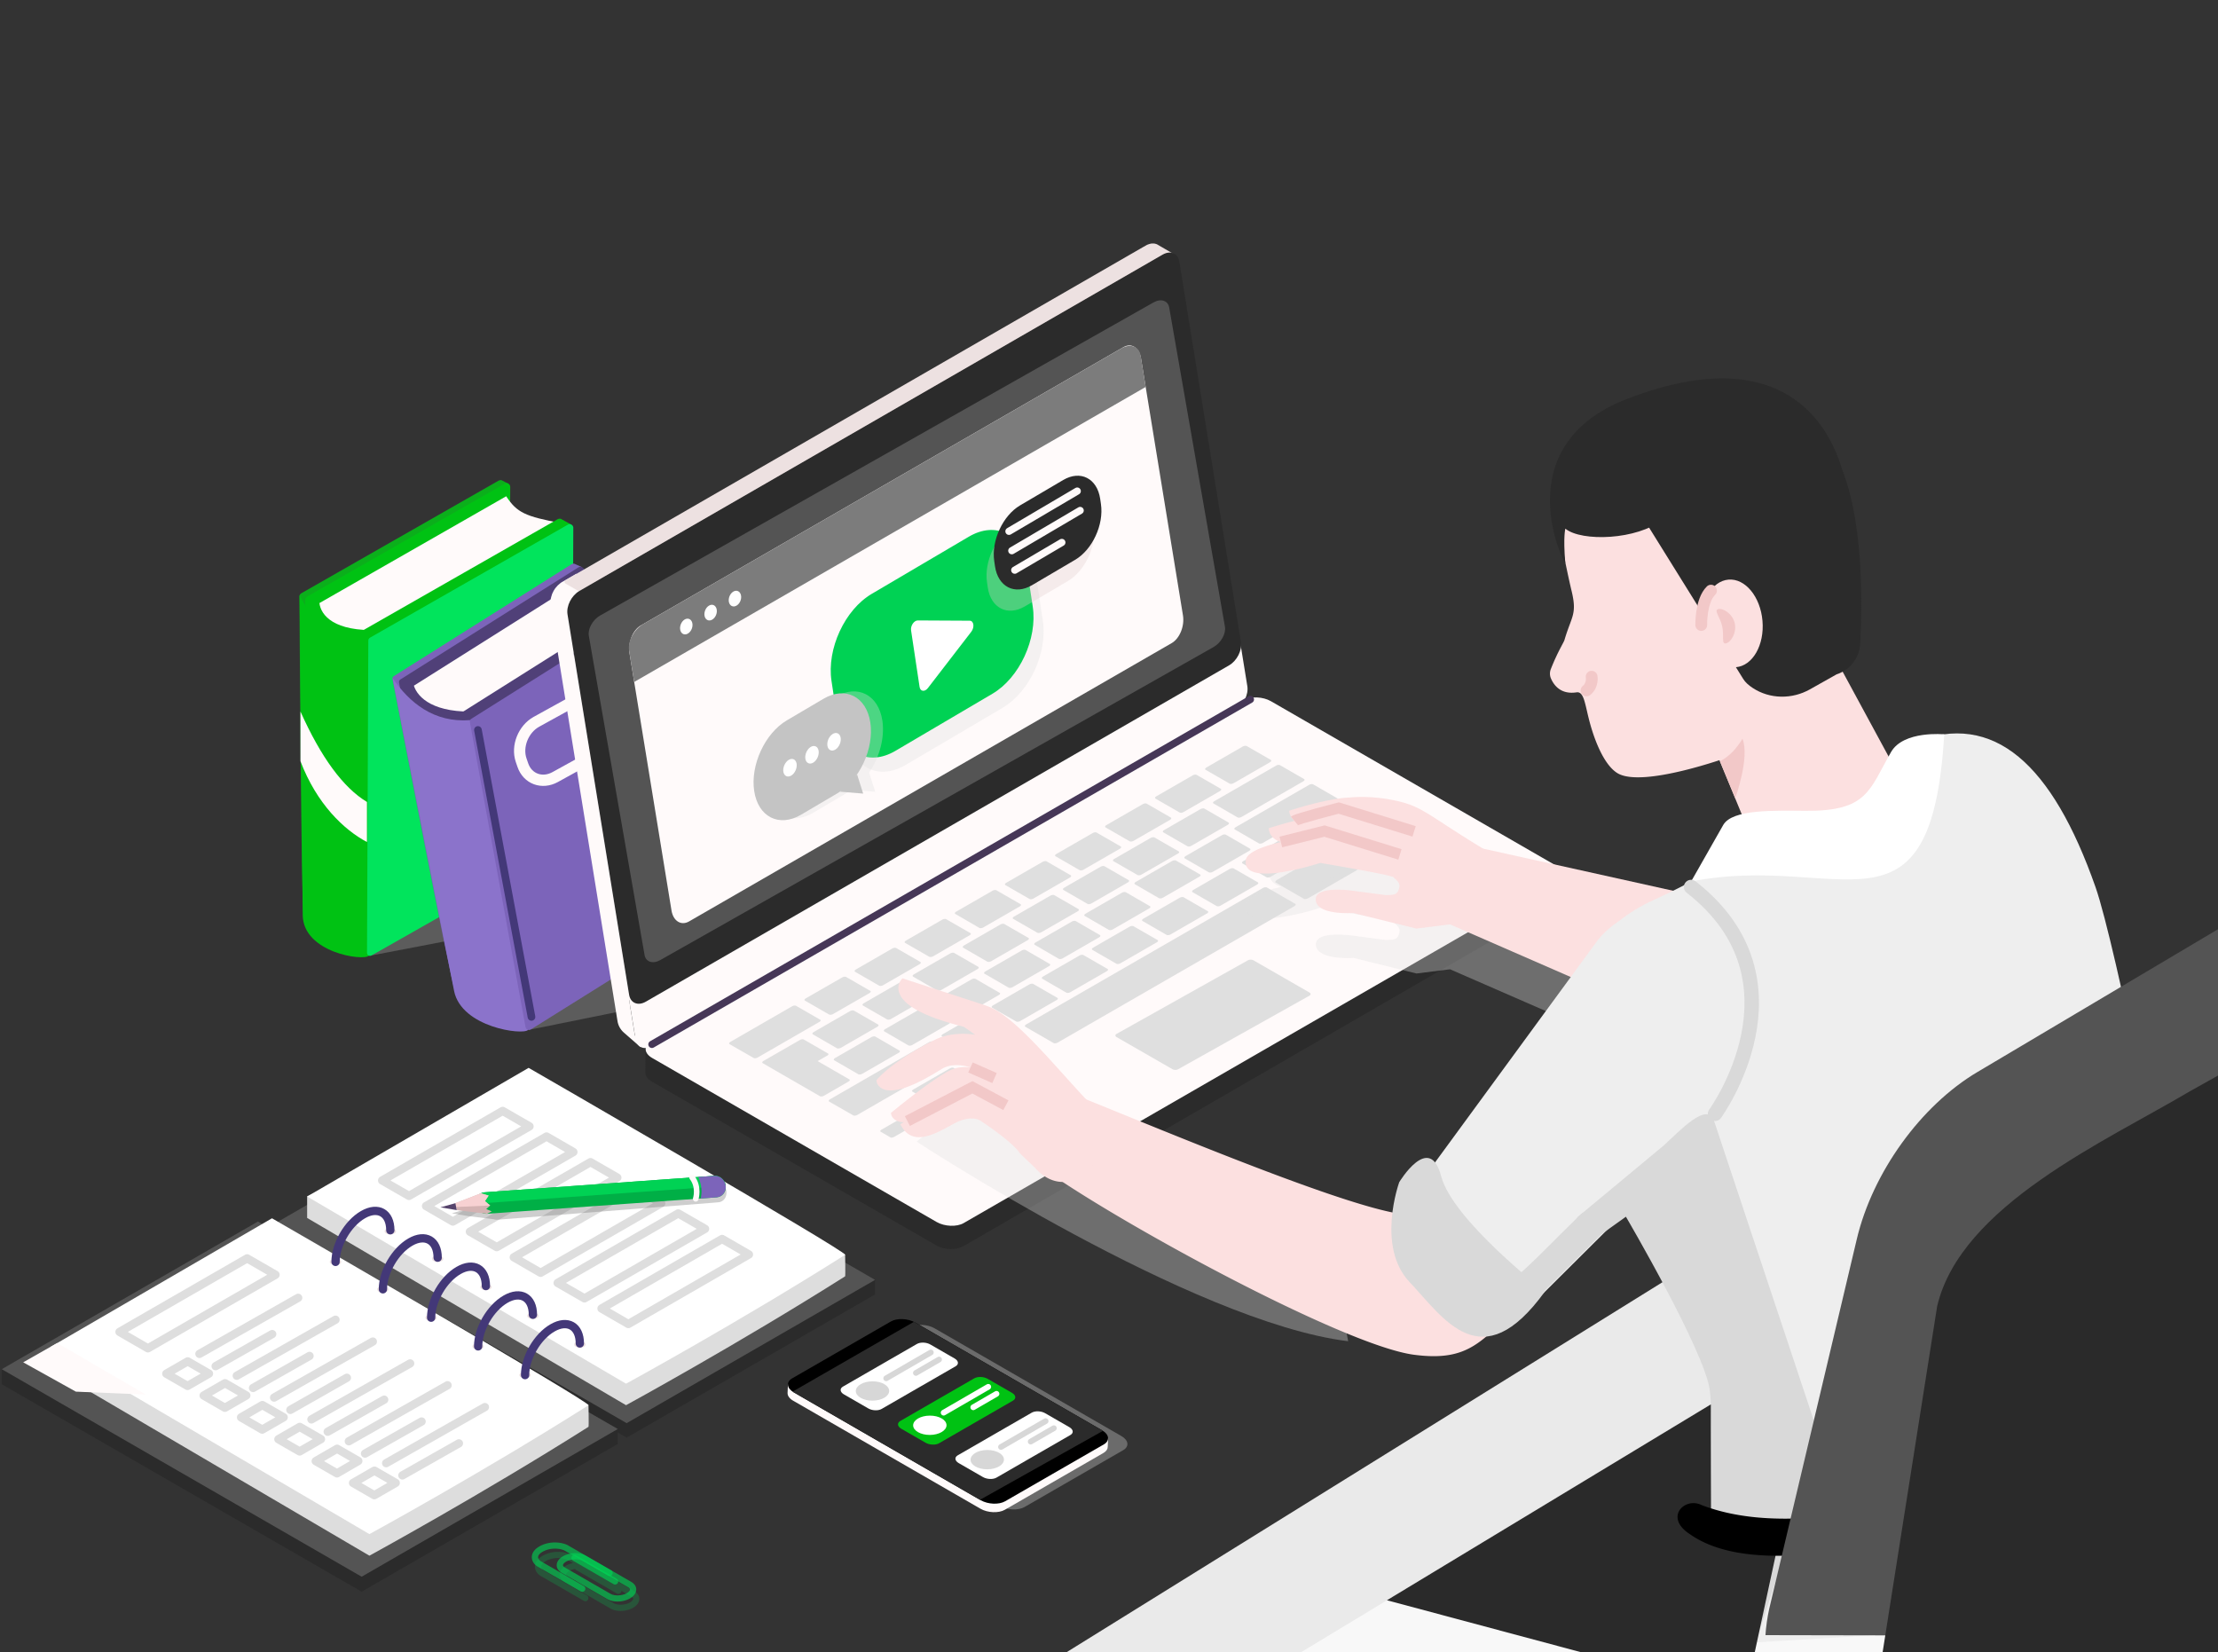 <svg xmlns="http://www.w3.org/2000/svg" width="745" height="555" fill="none"><rect width="100%" height="100%" fill="#333333" stroke="none"/><path fill="#ABABAB" d="m124.881 320.897 33.042-6.33 44.941-25.069c4.714-2.629 4.416-9.484-.503-11.701l-23.066-10.352-54.414 53.452Z" opacity=".34"/><path fill="#0BAF1B" d="m169.616 164.905-.183-.115-.435 102.358c0 .434-.229.845-.618 1.051l-66.404 37.935c-.824.457-1.396-105.808-1.396-105.808 0-.434.229-.845.618-1.051l66.13-37.752c.343-.183.824-.366 1.19-.206l2.196 1.143-1.098 2.445Z"/><path fill="#00C213" d="m103.143 200.395 66.404-37.935a1.224 1.224 0 0 1 1.831 1.074l-.412 104.756c0 .435-.229.846-.618 1.052l-66.404 37.935c-.321-.548-.893-1.257-1.831-1.074l.435-104.734c-.023-.457.229-.845.595-1.074Z"/><path fill="snow" d="M188.471 175.714c-12.036-2.262-14.827-3.519-18.443-9.027l-62.743 35.879c.526 4.136 4.919 9.644 19.907 9.027l61.279-35.879Z"/><path fill="#00C213" d="m191.789 176.148-3.112-1.714c-.366-.32-1.007-.251-1.487.023l-65.65 37.479a1.182 1.182 0 0 0-.618 1.051l-.434 104.734a1.23 1.23 0 0 0 1.83 1.074l66.405-37.936c.389-.205.618-.617.618-1.051l.411-100.483 1.762-.183.275-2.994Z"/><path fill="#00C213" d="M123.897 214.564c-12.333.868-19.198-6.239-23.248-14.649l1.03 107.499c.205 12.569 20.319 15.449 22.218 13.597V214.564Z"/><path fill="#01E45C" d="m124.332 214.152 66.404-37.935a1.224 1.224 0 0 1 1.831 1.074l-.435 104.734c0 .434-.229.845-.618 1.051l-66.633 37.798c-.824.457-1.602 0-1.602-.937l.435-104.733c0-.435.229-.823.618-1.052Z"/><path fill="#ABABAB" d="m178.288 345.784 32.058-6.491 40.617-24.909c4.256-2.605 2.7-9.324-2.655-11.426l-25.079-9.895-44.941 52.721Z" opacity=".34"/><path fill="#7C64BA" d="m194.809 192.899-.206-.114 18.238 100.049c.068.434-.092.823-.435 1.028l-59.86 37.684c-.733.458-20.709-103.408-20.709-103.408-.069-.434.092-.823.435-1.028l59.586-37.524c.297-.183.755-.366 1.144-.206l2.425 1.097-.618 2.422Z"/><path fill="#504078" d="m134.469 228.23 59.86-37.685c.732-.457 1.876.115 2.036 1.029l18.672 102.38c.069.434-.091.823-.435 1.028l-59.86 37.684c-.434-.548-1.121-1.211-2.036-1.028l-18.672-102.38c-.069-.434.091-.823.435-1.028Z"/><path fill="snow" d="M215.747 203.297c-12.494-2.102-15.56-3.313-20.182-8.638l-56.543 35.65c1.282 4.045 6.705 9.393 21.67 8.638l55.055-35.65Z"/><path fill="#504078" d="m219.156 203.686-3.432-1.646c-.435-.297-1.053-.251-1.488.023l-59.173 37.273c-.344.206-.504.617-.435 1.028l18.672 102.38c.16.914 1.304 1.486 2.036 1.029l59.861-37.684c.343-.206.503-.618.434-1.029l-17.916-98.243 1.739-.206-.298-2.925Z"/><path fill="#8B73CB" d="M157.923 241.873c-12.242.959-20.434-5.919-26.04-14.101l20.64 105.077c2.494 12.295 23.248 14.923 24.827 13.095l-19.427-104.071Z"/><path fill="#7C64BA" d="m158.266 241.461 59.86-37.684c.733-.457 1.877.114 2.037 1.029l18.672 102.379c.069.435-.092.823-.435 1.029l-60.112 37.57c-.732.457-1.624.023-1.785-.892l-18.671-102.38c-.069-.434.091-.845.434-1.051Z"/><path stroke="#433878" stroke-linecap="round" stroke-linejoin="round" stroke-miterlimit="10" stroke-width="2.576" d="m160.532 245.186 17.985 96.37"/><path stroke="snow" stroke-miterlimit="10" stroke-width="3.794" d="M210.141 247.951 186.48 261c-4.393 2.423-9.29.617-10.869-4.022l-.572-1.668c-1.579-4.639.732-10.421 5.126-12.866l23.66-13.049c4.394-2.422 9.29-.617 10.869 4.022l.572 1.668c1.579 4.639-.732 10.421-5.125 12.866Z"/><path fill="snow" d="M100.923 255.676c5.492 14.374 14.554 23.012 22.334 27.149v-13.461c-7.941-4.776-15.4-14.9-22.334-30.371v16.683Z"/><path fill="#2B2B2B" d="m216.754 360.432.068-9.415 7.643 6.444 1.648-3.77 191.639-110.493c2.311-1.325 6.888-1.165 9.565.366l83.017 47.579v-1.325l12.609 6.124 1.761-.708-.228 5.804c-.183 1.257-.687 1.783-1.465 2.24l-199.42 115.291c-2.311 1.326-6.384 1.326-9.038-.228l-95.557-55.029c-1.464-.846-2.197-1.874-2.197-2.903l-.045.023Z"/><path fill="snow" d="M323.661 410.822 523.08 295.828c2.311-1.326 2.014-3.679-.641-5.211l-95.556-55.097c-2.655-1.532-6.728-1.714-9.039-.366L218.425 350.149c-2.311 1.325-2.014 3.679.64 5.21l95.557 55.098c2.677 1.531 6.728 1.691 9.039.365Z"/><path fill="snow" d="M196.755 213.375c-2.654 1.531-4.439 5.051-3.982 7.862l20.686 127.746c.458 2.811 2.975 3.862 5.629 2.331l195.896-112.961c2.654-1.531 4.439-5.05 3.982-7.861L398.28 102.746c-.458-2.811-2.975-3.862-5.629-2.331l-195.896 112.96Z"/><path fill="snow" d="M184.902 202.109v-.274c0-.046 0-.092.023-.16 0-.069.023-.137.023-.206 0-.023 0-.068.023-.091v-.115c0-.068.022-.137.045-.205.023-.069.023-.137.046-.206.023-.069.023-.137.046-.206a.66.66 0 0 0 .046-.205c0-.023 0-.046.023-.046 0-.023-.001-.023.022-.046 0-.045.023-.068.023-.114l.069-.206a.325.325 0 0 0 .046-.16v-.045c.023-.069.045-.137.068-.183.023-.069.046-.114.069-.183 0-.023.023-.046.023-.069 0 0 0-.022.023-.022 0-.023.023-.046.023-.069a.444.444 0 0 1 .091-.183c.046-.045.069-.137.092-.183v-.022s0-.023.023-.023c.022-.069.068-.137.091-.206.023-.069.069-.114.092-.183a.462.462 0 0 1 .068-.114c0-.023.023-.046.023-.046.069-.091.115-.183.183-.297.023-.023.046-.068.069-.091v-.023c.068-.114.16-.229.252-.343l.045-.046c0-.022.023-.022.023-.045.023-.046.069-.069.092-.115a.596.596 0 0 1 .16-.182l.069-.069c0-.023.022-.023.022-.046l.069-.068c.046-.069.114-.114.16-.183.046-.046.092-.091.115-.137l.023-.023.022-.023c.046-.068.115-.114.183-.16.069-.068.115-.114.184-.16.068-.046.114-.114.183-.16.068-.045.137-.114.183-.16l.023-.023.022-.022c.046-.046.092-.069.138-.115l.206-.137c.023-.023.045-.023.045-.046 0 0 .023 0 .023-.022.046-.023.069-.046.115-.069a.9.9 0 0 1 .206-.114c.023 0 4.736-2.72 4.736-2.743l5.812 3.52s-4.988 2.605-5.057 2.651l-.206.137-.206.137c-.068.046-.137.091-.183.137l-.068.069c-.092.091-.206.16-.298.251-.091.091-.206.183-.297.274l-.046.046-.275.274-.045.046c-.092.091-.16.183-.252.297-.023.023-.023.046-.046.046-.068.091-.16.205-.229.297-.045.045-.068.114-.114.16l-.137.205c-.046.069-.092.16-.138.229-.022.046-.068.091-.091.16l-.069.137c-.045.091-.091.16-.137.251-.023.023-.023.046-.046.069a2.348 2.348 0 0 0-.16.343s0 .023-.023.023c-.046.114-.114.251-.16.365 0 .023 0 .023-.023.046-.046.114-.091.251-.137.366 0 .022 0 .022-.023.045a2.27 2.27 0 0 0-.115.366c0 .023.001.046-.022.046-.046.114-.069.251-.092.365 0 .023 0 .046-.023.046-.023.114-.046.251-.068.366v.045a2.003 2.003 0 0 0-.046.366v.046c-.023.114-.023.251-.023.365v.617c0 .069 0 .16.023.229 0 .091.023.16.023.251 0 .069.023.114.023.183 0 0 .022.114.045.343l.504 3.154c.297-.16.915-.526.938-.549l5.904 3.199s-1.419.823-1.488.869l-.206.137-.206.137c-.068.046-.137.091-.183.137l-.068.069c-.092.091-.206.16-.298.251-.091.092-.206.183-.297.274l-.046.046-.275.274-.045.046c-.092.091-.161.183-.252.297-.023.023-.023.046-.046.046-.069.091-.16.205-.229.297-.046.046-.068.114-.114.16l-.137.206c-.046.068-.092.159-.138.228-.023.046-.068.091-.091.16l-.069.137c-.046.092-.091.16-.137.251-.023.023-.023.046-.046.069-.069.114-.114.229-.16.343 0 0 0 .023-.023.023-.046.114-.114.251-.16.365 0 .023 0 .023-.023.046-.046.114-.092.251-.137.366 0 .023 0 .023-.023.045a2.27 2.27 0 0 0-.115.366c0 .023 0 .046-.023.046-.045.114-.068.251-.091.365 0 .023 0 .046-.023.046-.023.114-.046.251-.069.366v.045a2 2 0 0 0-.045.366v.046c0 .045 0 .091-.023.16l18.305 113.006c.092.594 2.426 4.434 1.9 4.114l-1.648-1.394 1.945 12.02c.092.594 2.426 4.434 1.899 4.114l-5.469-4.776a6.47 6.47 0 0 1-2.219-3.908l-20.022-123.542c-.091-.594-.252-1.508-.252-1.508 0-.069-.022-.114-.022-.183a.404.404 0 0 0-.023-.16v-.069c0-.068 0-.159-.023-.228v-.846l-1.899-11.723c-.092-.594-.252-1.508-.252-1.508 0-.069-.023-.115-.023-.183 0-.046 0-.114-.023-.16v-.069c0-.068 0-.16-.023-.228V202.36c.046-.091.046-.183.046-.251Z"/><path fill="#EDE1E1" d="m189.982 196.03 4.279 2.468a.663.663 0 0 0 .709 0L389.447 86.36l1.076-.617c.045-.023.114-.068.16-.091.068-.046.137-.069.206-.115.16-.09.32-.16.48-.205.023 0 .023 0 .046-.023.16-.046.297-.114.458-.137h.045a3.27 3.27 0 0 1 .458-.091h.023c.137-.023.275-.023.412-.023h.069c.137 0 .274 0 .389.022.045 0 .068 0 .114.023.091.023.183.023.274.046.069.023.161.046.229.069.069.022.115.045.183.068.161.069.321.137.458.206l-5.698-3.314a1.648 1.648 0 0 0-.457-.206c-.023 0-.023-.022-.046-.022h-.023c-.114-.046-.252-.069-.389-.115h-.023c-.046 0-.068 0-.114-.022-.069 0-.138-.023-.206-.023h-.618c-.069 0-.16.022-.229.022h-.068c-.023 0-.046 0-.092.023-.023 0-.069 0-.092.023-.068.023-.137.023-.183.046h-.045c-.069.023-.161.046-.229.069l-.206.068-.206.069a.815.815 0 0 0-.206.091c-.069.023-.137.069-.206.092-.069.022-.137.068-.206.114-.023.023-.297.16-.503.297l-.298.16h-.023L190.005 194.819c-.504.229-.504.914-.023 1.211Z"/><path fill="#2B2B2B" d="M194.604 198.498c-2.654 1.531-4.439 5.051-3.982 7.862l20.686 127.746c.458 2.811 2.975 3.862 5.629 2.331l195.896-112.961c2.654-1.531 4.439-5.05 3.981-7.861L396.129 87.868c-.458-2.81-2.975-3.862-5.629-2.33l-195.896 112.96Z"/><path fill="#545454" d="M201.606 206.725c-2.517 1.417-4.234 4.502-3.822 6.856l18.718 107.179c.412 2.354 2.792 3.131 5.309 1.691l185.805-105.122c2.517-1.417 4.233-4.502 3.821-6.856l-18.718-107.179c-.412-2.354-2.791-3.131-5.308-1.691L201.606 206.725Z"/><path stroke="#463757" stroke-linecap="round" stroke-linejoin="round" stroke-miterlimit="10" stroke-width="2.429" d="M419.995 234.925 218.974 350.788"/><path fill="#DFDFDF" d="M413.039 263.217c.298.16.893.091 1.327-.16l12.219-7.039c.435-.251.572-.594.275-.777l-8.1-4.661c-.298-.16-.893-.092-1.327.159l-12.22 7.039c-.434.252-.572.594-.274.777l8.1 4.662ZM398.852 284.241c.297.16.892.115 1.327-.16l12.219-7.038c.435-.251.549-.594.252-.777l-8.101-4.662c-.297-.16-.892-.091-1.327.16l-12.219 7.039c-.458.251-.572.594-.275.754l8.124 4.684ZM406.037 292.994c.297.16.892.091 1.327-.16l12.219-7.039c.435-.251.572-.594.275-.754l-8.101-4.684c-.297-.16-.892-.092-1.327.16l-12.219 7.038c-.435.252-.549.594-.275.754l8.101 4.685ZM425.418 294.662c.298.16.892.092 1.327-.16l12.219-7.038c.435-.252.549-.594.275-.754l-8.1-4.662c-.298-.16-.893-.092-1.328.16l-12.219 7.038c-.434.252-.549.594-.274.754l8.1 4.662ZM459.055 289.772c.297.16.892.091 1.327-.16l12.219-7.039c.435-.251.572-.594.275-.777l-9.519-5.484c-.275-.16-.893-.092-1.327.16l-12.22 7.038c-.434.252-.549.594-.274.754l9.519 5.508ZM437.981 301.907c.297.16 1.007.045 1.579-.297l16.017-9.233c.572-.32.801-.731.526-.914l-9.519-5.485c-.274-.16-1.006-.023-1.578.297l-16.018 9.233c-.572.343-.801.754-.526.914l9.519 5.485ZM332.791 362.626c.251.137.8.046 1.235-.205l12.219-7.039c.435-.251.618-.571.367-.709l-3.524-2.033c-.252-.138-.801-.046-1.259.205l-12.219 7.039c-.435.251-.595.571-.366.708l3.547 2.034ZM316.452 372.293c.252.137.801.045 1.235-.206l12.22-7.038c.434-.252.617-.572.366-.709l-3.524-2.034c-.252-.137-.801-.045-1.259.206l-12.219 7.038c-.435.252-.595.572-.366.709l3.547 2.034ZM299.13 382.051c.229.137.778.046 1.236-.206l12.219-7.038c.435-.252.618-.572.389-.709l-3.387-1.965c-.228-.137-.801-.023-1.235.228l-12.22 7.039c-.434.251-.617.571-.366.708l3.364 1.943ZM309.794 368.568c.228.137.778.046 1.235-.206l12.219-7.038c.435-.252.618-.572.389-.709l-3.386-1.965c-.229-.137-.801-.023-1.236.228l-12.219 7.039c-.435.251-.618.571-.366.708l3.364 1.943ZM353.911 350.354c.297.16.892.092 1.327-.16l79.539-45.842c.434-.251.572-.594.274-.777l-9.519-5.485c-.274-.16-.892-.091-1.327.16l-79.539 45.843c-.435.251-.572.594-.275.777l9.52 5.484Z"/><path fill="#DFDFDF" d="M440.177 298.89c.023 0 .069 0 .137-.046l9.336-5.393c.046-.023.069-.069.069-.069l-.595-.342c-.023 0-.069 0-.137.045l-9.336 5.394c-.046.023-.069.068-.069.068l.595.343ZM464.112 284.059h.069l3.959-2.286c.022-.022.022-.022 0-.045l-.595-.343h-.069l-3.959 2.285c-.023.023-.023.023 0 .046l.595.343ZM408.668 304.329c.298.16.893.092 1.327-.16l12.219-7.039c.435-.251.572-.594.275-.777l-8.1-4.662c-.298-.16-.893-.091-1.327.16l-12.22 7.039c-.434.251-.549.594-.274.777l8.1 4.662ZM391.85 314.019c.297.159.892.091 1.327-.16l12.219-7.039c.435-.251.572-.594.275-.777l-8.101-4.662c-.297-.16-.892-.091-1.327.16l-12.219 7.039c-.435.251-.549.594-.275.754l8.101 4.685ZM375.008 323.708c.298.16.893.091 1.327-.16l12.22-7.038c.434-.252.549-.595.274-.755l-8.1-4.661c-.298-.16-.893-.092-1.327.159l-12.22 7.039c-.434.251-.549.594-.274.754l8.1 4.662ZM358.19 333.42c.297.16.892.092 1.327-.159l12.219-7.039c.435-.252.572-.594.275-.777l-8.101-4.662c-.297-.16-.892-.092-1.327.16l-12.219 7.039c-.435.251-.549.594-.275.754l8.101 4.684ZM341.348 343.11c.298.16.893.091 1.327-.16l12.22-7.039c.434-.251.549-.594.274-.754l-8.1-4.662c-.298-.16-.893-.091-1.327.16l-12.22 7.039c-.434.251-.572.594-.274.777l8.1 4.639ZM324.507 352.799c.297.16.892.092 1.327-.16l12.219-7.038c.435-.251.572-.594.275-.777l-8.1-4.662c-.298-.16-.893-.091-1.328.16l-12.219 7.039c-.435.251-.549.594-.275.777l8.101 4.661ZM286.614 374.647c.297.16.892.091 1.327-.16l33.294-19.197c.435-.251.549-.594.274-.754l-8.1-4.662c-.297-.16-.892-.091-1.327.16l-33.294 19.197c-.435.251-.549.594-.275.777l8.101 4.639ZM389.287 301.678c.297.16.869.091 1.327-.16l12.219-7.039c.435-.251.572-.594.275-.754l-8.1-4.684c-.298-.16-.893-.092-1.328.16l-12.219 7.038c-.435.252-.549.594-.274.754l8.1 4.685ZM372.445 312.327c.298.16.893.092 1.328-.16l12.219-7.038c.434-.252.549-.594.274-.754l-8.1-4.685c-.298-.16-.892-.091-1.327.16l-12.219 7.039c-.435.251-.55.594-.275.754l8.1 4.684ZM355.627 322.04c.297.16.892.091 1.327-.16l12.219-7.039c.435-.251.572-.594.275-.777l-8.101-4.685c-.297-.16-.892-.091-1.327.16l-12.219 7.039c-.435.251-.549.594-.275.754l8.101 4.708ZM338.785 331.729c.298.16.893.092 1.328-.16l12.219-7.038c.435-.252.572-.594.274-.754l-8.1-4.685c-.297-.16-.892-.092-1.327.16l-12.219 7.038c-.435.252-.549.595-.275.755l8.1 4.684ZM321.944 341.419c.298.16.893.091 1.327-.16l12.22-7.039c.434-.251.572-.594.274-.754l-8.1-4.685c-.298-.16-.87-.091-1.327.16l-12.22 7.039c-.435.251-.549.594-.274.754l8.1 4.685ZM305.125 351.131c.298.16.893.092 1.328-.16l12.219-7.038c.435-.252.572-.595.274-.777l-8.1-4.685c-.297-.16-.892-.092-1.327.16l-12.219 7.038c-.435.252-.549.595-.275.755l8.1 4.707ZM288.307 360.821c.298.16.893.091 1.327-.16l12.22-7.039c.434-.251.549-.594.274-.754l-8.1-4.685c-.298-.16-.87-.091-1.327.16l-12.22 7.039c-.435.251-.549.594-.274.754l8.1 4.685ZM382.102 293.908c.297.16.892.092 1.327-.16l12.219-7.038c.435-.252.549-.595.252-.755l-8.1-4.661c-.298-.16-.893-.092-1.328.159l-12.219 7.039c-.435.252-.549.594-.274.754l8.123 4.662ZM365.283 303.598c.298.16.893.091 1.327-.16l12.219-7.039c.435-.251.573-.594.275-.777l-8.1-4.662c-.298-.16-.893-.091-1.327.16l-12.22 7.039c-.434.251-.549.594-.274.754l8.1 4.685ZM348.442 313.287c.297.16.892.092 1.327-.16l12.219-7.038c.435-.252.549-.594.252-.754l-8.101-4.662c-.297-.16-.892-.092-1.327.16l-12.219 7.038c-.435.252-.572.594-.275.754l8.124 4.662ZM331.623 323c.298.16.893.114 1.328-.16l12.219-7.039c.434-.251.572-.594.274-.777l-8.1-4.662c-.298-.16-.892-.091-1.327.16l-12.219 7.039c-.435.251-.55.594-.275.754l8.1 4.685ZM314.782 332.689c.297.16.892.092 1.327-.137l12.219-7.039c.435-.251.549-.594.275-.777l-8.101-4.661c-.297-.16-.869-.092-1.327.16l-12.219 7.038c-.435.252-.549.594-.274.754l8.1 4.662ZM297.963 342.402c.298.16.893.091 1.327-.16l12.22-7.039c.434-.251.549-.594.251-.777l-8.077-4.662c-.298-.16-.893-.091-1.327.16l-12.22 7.039c-.434.251-.572.594-.274.777l8.1 4.662ZM281.122 352.091c.297.16.892.091 1.327-.16l12.219-7.039c.435-.251.549-.594.275-.777l-8.1-4.661c-.298-.16-.893-.092-1.328.16l-12.219 7.038c-.434.252-.549.594-.274.754l8.1 4.685ZM415.693 274.552c.297.16.892.091 1.327-.16l20.731-11.952c.435-.251.573-.594.275-.777l-8.1-4.662c-.298-.16-.893-.091-1.327.16l-20.732 11.952c-.435.251-.572.594-.274.754l8.1 4.685ZM253.16 355.359c.297.16.892.092 1.327-.16l20.731-11.952c.435-.251.549-.594.275-.754l-8.101-4.662c-.297-.16-.892-.091-1.327.16l-20.731 11.952c-.435.251-.572.594-.275.777l8.101 4.639ZM422.855 283.282c.298.16.893.091 1.328-.16l24.713-14.237c.434-.252.572-.595.274-.755l-8.1-4.684c-.298-.16-.893-.092-1.327.16l-24.713 14.237c-.435.251-.55.594-.275.754l8.1 4.685ZM442.237 284.973c.297.16.892.091 1.327-.16l16.475-9.484c.435-.251.549-.594.275-.777l-8.101-4.662c-.297-.16-.892-.091-1.327.16l-16.475 9.484c-.435.251-.549.594-.275.777l8.101 4.662ZM396.22 272.906c.298.16.893.092 1.328-.159l12.219-7.039c.435-.251.572-.594.274-.777l-8.1-4.662c-.297-.16-.892-.091-1.327.16l-12.219 7.039c-.435.251-.572.594-.275.777l8.1 4.661ZM379.448 282.573c.297.16.892.092 1.327-.16l12.219-7.038c.435-.252.549-.594.275-.777l-8.101-4.662c-.297-.16-.892-.092-1.327.16l-12.219 7.038c-.435.252-.572.595-.275.777l8.101 4.662ZM362.629 292.263c.298.16.893.114 1.327-.16l12.22-7.039c.434-.251.549-.594.274-.754l-8.1-4.662c-.298-.16-.893-.091-1.327.16l-12.22 7.039c-.434.251-.549.594-.274.754l8.1 4.662ZM345.81 301.952c.298.16.893.092 1.328-.16l12.219-7.038c.434-.252.572-.594.274-.777l-8.1-4.662c-.298-.16-.892-.092-1.327.16l-12.219 7.038c-.435.252-.572.595-.275.777l8.1 4.662ZM328.969 311.665c.298.16.87.114 1.327-.16l12.219-7.039c.435-.251.572-.594.275-.777l-8.1-4.662c-.298-.16-.893-.091-1.327.16l-12.22 7.039c-.434.251-.549.594-.251.754l8.077 4.685ZM312.128 321.354c.297.16.892.092 1.327-.16l12.219-7.038c.435-.252.549-.595.252-.755l-8.101-4.661c-.297-.16-.892-.092-1.327.16l-12.219 7.038c-.435.252-.549.594-.275.754l8.124 4.662ZM295.309 331.067c.298.16.893.091 1.328-.16l12.219-7.039c.434-.251.572-.594.274-.777l-8.1-4.662c-.298-.16-.892-.091-1.327.16l-12.219 7.039c-.435.251-.572.594-.275.777l8.1 4.662ZM278.49 340.756c.298.16.893.092 1.327-.16l12.242-7.038c.435-.252.55-.595.252-.755l-8.1-4.662c-.298-.159-.893-.091-1.327.16l-12.243 7.039c-.434.251-.549.594-.251.754l8.1 4.662ZM268.697 349.303c.206-.114.457-.206.709-.228.252-.023.458 0 .595.091l8.1 4.662c.138.068.206.206.138.343-.046.16-.206.297-.412.411l-3.181 1.828 10.618 6.125c.137.068.183.205.137.343-.046.159-.206.297-.412.411l-8.238 4.753a1.855 1.855 0 0 1-.709.229c-.252.023-.481 0-.618-.069l-19.244-11.106c-.137-.069-.183-.206-.137-.343.045-.16.206-.297.412-.411l12.242-7.039Z"/><path fill="#DFDFDF" d="M444.434 281.042c.022 0 .068 0 .137-.046l9.336-5.393a.174.174 0 0 0 .068-.068l-.595-.343c-.023 0-.068 0-.137.046l-9.336 5.393c-.045.023-.068.068-.068.068l.595.343ZM395.694 359.153l44.14-24.727c.503-.297.503-.777-.023-1.074l-18.764-10.787c-.526-.297-1.373-.319-1.876-.022l-44.14 24.726c-.503.297-.503.777.023 1.074l18.763 10.787c.527.297 1.373.297 1.877.023Z"/><path fill="snow" d="m231.444 309.494 162.122-93.491c2.677-1.553 4.37-5.713 3.776-9.323l-14.096-86.361c-.595-3.61-3.226-5.256-5.904-3.725l-162.121 93.491c-2.678 1.554-4.371 5.713-3.776 9.324l14.096 86.36c.572 3.588 3.226 5.256 5.903 3.725Z"/><path fill="#7C7C7C" d="m213.024 229.052-1.716-10.558c-.504-3.108 1.601-7.061 4.713-8.867l160.543-92.576c3.112-1.805 6.041-.731 6.544 2.354l1.717 10.558-171.801 99.089Z"/><path fill="#fff" d="M244.83 202.223c.298 1.303 1.442 1.851 2.563 1.189 1.121-.64 1.785-2.217 1.487-3.52-.297-1.302-1.441-1.851-2.562-1.188-1.099.64-1.762 2.217-1.488 3.519ZM236.662 206.931c.297 1.303 1.441 1.851 2.562 1.188 1.121-.64 1.785-2.216 1.488-3.519-.298-1.303-1.442-1.851-2.563-1.188-1.099.639-1.762 2.216-1.487 3.519ZM232.385 211.126c.519-1.41.103-2.86-.929-3.239s-2.289.457-2.808 1.867c-.519 1.409-.103 2.859.929 3.238s2.289-.456 2.808-1.866Z"/><path fill="#F8F8F8" d="M744.169 342.356 745.999 555H361.324l382.845-212.644Z"/><path fill="#EAEAEA" d="m743.551 315.71-4.599 56.651L436.928 555h-78.761l385.384-239.29Z"/><path stroke="#fff" stroke-linecap="round" stroke-linejoin="round" stroke-miterlimit="10" stroke-width="2.982" d="m351.554 169.338 3.867 3.268 3.753-9.141"/><path fill="#DFDFDF" d="M418.484 303.849c.389-2.445 5.309-4.433 11.739-5.964-2.219-.709-3.798-2.126-4.096-4.617 0 0 3.844-1.279 8.65-2.491-.961-.799-1.579-1.919-1.762-3.405 0 0 12.333-4.113 20.388-4.456 2.792-.251 9.153-.503 16.91 1.417 7.803 1.942 10.457 5.233 27.756 15.745l91.301 20.248-12.013 44.631-90.317-39.398-11.258 1.417-21.166-5.233s-11.899.845-12.608-4.114c-.801-5.53 13.111-3.268 13.111-3.268l10.229 1.349c2.928-.023 4.256.023 4.736-2.788.298-1.669-1.83-2.811-1.899-3.131-.16-.731-24.736-4.868-24.736-4.868s-26.543 8.684-24.965-1.074ZM452.831 450.495c-52.424-6.445-144.937-67.05-144.937-67.05l26.155-21.344 111.162 47.922 7.62 40.472Z" opacity=".34"/><path fill="#FCE0E0" d="M510.518 438.543c-12.86 11.449-16.682 18.967-35.537 16.499-24.552-3.222-106.837-48.447-128.415-65.358-8.444-6.628-1.762-28.315 8.283-24.407 23.981 9.347 92.834 38.941 115.35 42.415 1.968.297 20.869-1.097 21.784-1.623 1.739-.96 36.337 16.637 18.535 32.474ZM644.402 272.632l-31.623-58.365c-4.485-12.638-8.901-22.784-21.532-18.283l-3.753 1.326c-12.654 4.479-25.4 18.831-20.915 31.468l25.629 62.114c4.508 12.614 56.679-5.622 52.194-18.26ZM443.449 289.84s-26.543 8.707-24.965-1.051c.389-2.445 5.309-4.433 11.739-5.964-2.219-.709-3.798-2.126-4.096-4.617 0 0 3.844-1.279 8.65-2.491-.961-.799-1.579-1.919-1.762-3.405 0 0 12.333-4.113 20.388-4.456 2.792-.251 9.153-.503 16.91 1.417 7.986 1.988 10.595 5.393 29.084 16.522 0 0-.687.618-1.762 1.486a9.415 9.415 0 0 1 5.263 9.232l-.046.457c-.572 6.788-5.812 12.25-12.563 13.095l-14.553 1.828-21.166-5.233s-11.899.846-12.608-4.113c-.801-5.531 13.111-3.268 13.111-3.268l10.229 1.348c2.929-.023 4.256.023 4.737-2.788.297-1.668-1.831-2.811-1.9-3.131-.114-.754-24.69-4.868-24.69-4.868Z"/><path stroke="#F2C8C8" stroke-miterlimit="10" stroke-width="3.683" d="m430.223 282.802 14.668-3.657 25.33 7.839M434.777 275.717c.846-.708 14.873-4.319 14.873-4.319l25.331 7.839"/><path fill="#FCE0E0" d="m498.092 285.018 91.301 20.248-12.036 44.609-93.292-40.701 14.027-24.156Z"/><path fill="#EEE" d="M555.779 302.135c12.585-5.644 23.362-12.272 33.293-19.265 57.069-6.513 53.865-33.547 53.865-33.547 26.842-10.604 46.429 7.427 60.913 48.607 6.888 19.585 25.217 113.601 25.217 113.601 0 .023 11.166 127.655-.183 131.7l-155.234 9.392s4.668-47.168 1.716-80.51c-1.51-17.139-24.21-57.108-30.914-68.283-.458-.755-7.529 10.74-7.757 10.146-4.211-10.946-3.021-21.824 2.471-33.251-10.48-22.532-21.532-61.45 16.613-78.59Z"/><path fill="#EEE" d="m589.622 363.54-76.336 75.94c-24.713 18.076-57.732-22.533-38.579-39.078l62.011-84.692c11.807-14.466 34.575-14.763 44.094-4.137 9.931 11.061 20.274 39.375 8.81 51.967Z"/><path fill="#FCE0E0" d="M302.677 329.17c-.068.068-1.464 1.714-.686 4.159 0 .023 0 .046.023.046 1.418 4.387 8.672 8.227 21.601 11.472.434.205 1.899 1.257 3.912 2.719-4.393-.754-9.633-.228-13.248 1.554-14.348 7.085-19.428 13.141-19.634 13.392l-.274.343.069.434c.022.16.297 1.645 2.105 2.468 3.501 1.6 10.114-.64 19.633-6.627 2.563-1.6 5.858-1.806 9.839-.617-2.631-.32-5.194.091-7.276 1.165-6.499 3.405-18.512 13.323-19.016 13.757l-.48.389.137.594c.023.16.412 1.486 2.128 2.148.595.229 1.282.343 2.06.366-.206.114-.321.183-.321.183l-.869.503.526.868c3.844 6.399 10.938 2.514 16.132-.32a87.55 87.55 0 0 1 1.945-1.051c2.426-1.28 6.133-2.194 8.535-.572 6.659 4.48 11.235 8.227 12.883 10.581.412.572 4.782 4.616 5.354 5.256 10.938 12.044 25.835-1.508 22.379-17.642-12.928-12.683-28.763-33.982-39.037-36.976l-.137-.091-27.848-9.072-.435.571Z"/><path stroke="#F2C8C8" stroke-miterlimit="10" stroke-width="3.683" d="m304.783 376.543 21.829-11.334 11.258 6.01M325.971 358.536l8.078 3.565"/><path fill="#fff" d="M568.021 296.079c49.929-9.918 80.66 23.378 85.031-49.43 0 0-13.661-1.371-17.871 5.942-7.368 12.843-7.895 19.904-28.672 19.744-10.755-.068-24.53-.571-27.665 4.708l-10.823 19.036Z"/><path fill="#D9D9D9" d="m537.999 414.456-24.713 24.567c-8.97 6.558-19.038 5.393-27.298.434 16.956-1.143 25.376-12.615 44.963-31.605 3.181-3.063 7.048 6.604 7.048 6.604Z"/><path fill="#FCE0E0" d="M533.331 155.695s-11.189 13.872-8.352 29.183c.549 2.925 2.059 10.169 2.883 13.529 1.945 8.021 0 8.455-2.38 16.568-.274.914-2.265 3.885-4.576 9.758a4.143 4.143 0 0 0 .069 3.222c.961 2.171 3.249 5.394 8.558 4.594 2.311-.343 2.745 3.199 3.981 8.272 1.945 8.022 5.377 16.18 9.748 18.854 8.398 5.165 37.687-5.508 37.687-5.508l8.535-52.447-56.153-46.025Z"/><path fill="#F2C8C8" d="M582.849 268.108s4.966-13.689 2.426-19.974c-1.9 3.131-4.257 5.873-7.575 7.542l5.149 12.432Z"/><path fill="#D9D9D9" d="M546.123 408.674s26.52 45.249 28.191 58.389c1.67 13.14-.618 85.56-.618 85.56l15.72-.114 22.333-67.849-36.017-108.162c-2.242-6.742-11.647 3.451-16.91 8.25l-29.129 24.201 8.306 5.53 8.124-5.805Z"/><path stroke="#F2C8C8" stroke-linecap="round" stroke-linejoin="round" stroke-miterlimit="10" stroke-width="3.958" d="M534.613 227.293s.503 2.833-1.716 4.616"/><path stroke="#D9D9D9" stroke-linecap="round" stroke-linejoin="round" stroke-miterlimit="10" stroke-width="4.857" d="M576.075 374.098s32.47-44.585-8.054-76.168"/><path fill="#2B2B2B" d="M616.898 226.493c4.507-1.463 7.665-5.53 7.917-10.261.755-13.826 1.144-42.666-6.956-60.605-10.961-24.27-71.393 9.621-71.393 9.621l39.106 62.867c.64 1.029 1.762 2.057 3.135 2.948 5.743 3.794 13.203 3.862 19.221.48l8.97-5.05Z"/><path fill="#2B2B2B" d="M525.757 189.037c.138 1.577-20.845-39.078 20.915-55.12 67.022-25.732 73.361 29.685 73.361 29.685s-25.079 23.996-61.508 10.878c-8.65 6.924-27.322 7.541-32.745 3.085.023 0-.778 2.491-.023 11.472Z"/><path fill="#FCE0E0" d="M583.093 224.099c5.615-.481 9.601-7.457 8.903-15.58-.698-8.123-5.816-14.318-11.432-13.836-5.615.481-9.602 7.456-8.903 15.579.698 8.123 5.816 14.318 11.432 13.837Z"/><path fill="#2A2A2A" d="m598.34 513.477-23.614-5.485-.069-36.29-108.806 65.793L531.249 555h58.144l8.947-41.523Z"/><path fill="#000" d="M653.601 515.122c-33.705 6.193-67.938 13.072-86.244 0-8.42-5.645-1.35-12.432 4.234-9.575 23.18 8.775 50.501 2.902 81.987-1.44 2.746 0 4.989 2.24 4.989 4.982v1.028a4.954 4.954 0 0 1-4.966 5.005Z"/><path fill="#D9D9D9" d="M518.915 433.789s-30.937-23.858-34.85-38.735c-3.89-14.877-14.073 2.011-14.073 2.011s-7.848 21.596 3.479 33.571c11.349 11.975 24.072 32.793 45.444 3.153Z"/><path fill="#D7D7D7" d="m344.117 506.187 33.157-19.105c2.082-1.211 1.83-3.337-.595-4.731l-62.767-36.198c-2.425-1.394-6.109-1.554-8.192-.343l-33.156 19.105c-2.082 1.211-1.831 3.336.595 4.73l62.766 36.199c2.426 1.394 6.11 1.531 8.192.343Z" opacity=".34"/><path fill="snow" d="M264.532 467.886v-.069l.137-2.971 2.334.389 32.104-18.511c2.083-1.211 5.789-1.051 8.192.343l61.393 35.399 3.524.594-.137 2.879c0 .777-.458 1.508-1.396 2.057l-33.156 19.105c-2.083 1.211-5.79 1.051-8.192-.343l-62.766-36.199c-1.373-.731-2.06-1.736-2.037-2.673Z"/><path fill="#000" d="m337.617 504.244 33.157-19.105c2.082-1.211 1.83-3.336-.595-4.73l-62.767-36.199c-2.425-1.394-6.109-1.554-8.192-.343l-33.156 19.105c-2.083 1.212-1.831 3.337.595 4.731l62.766 36.199c2.426 1.394 6.11 1.554 8.192.342Z"/><path fill="#2B2B2B" d="m329.152 503.764 41.325-23.172-63.521-36.61-40.753 23.447 62.949 36.335Z"/><path fill="#00D254" fill-opacity=".64" d="m213.115 534.501-12.15-7.016-9.061-5.233c-1.9-1.097-6.156-1.714-9.68.32-2.196 1.28-2.54 2.811-2.54 3.611 0 1.257.755 2.468 1.991 3.176l14.416 8.319c.16.091.343.137.526.137.366 0 .71-.183.893-.526a1.021 1.021 0 0 0-.389-1.417l-14.416-8.318c-.595-.343-.938-.868-.938-1.371 0-.617.526-1.257 1.487-1.806 2.769-1.599 6.178-1.142 7.597-.32l1.602.937c-.824.183-1.625.458-2.334.869-1.327.777-2.105 1.874-2.105 3.016 0 1.029.572 1.92 1.647 2.514l15.446 8.913c.915.525 2.105.777 3.34.777 1.465 0 2.975-.366 4.188-1.051 1.327-.777 2.105-1.874 2.105-3.017 0-1.006-.572-1.92-1.625-2.514Zm-1.51 3.725c-1.579.914-4.119 1.028-5.446.274l-15.445-8.912c-.229-.137-.595-.389-.595-.731 0-.275.274-.755 1.052-1.212a6.056 6.056 0 0 1 1.968-.662c.092.137.206.274.366.342l13.661 7.885c.16.091.343.137.526.137.366 0 .71-.183.893-.526a.964.964 0 0 0 .137-.48l3.364 1.943c.229.137.595.388.595.731-.023.274-.298.777-1.076 1.211Z" opacity=".34"/><path fill="#00D254" fill-opacity=".64" d="M206.617 532.216c-.183 0-.366-.046-.526-.137l-13.661-7.884a1.045 1.045 0 0 1-.389-1.417 1.048 1.048 0 0 1 1.419-.389l13.66 7.884a1.039 1.039 0 0 1-.503 1.943Z"/><path fill="#00D254" fill-opacity=".64" d="M207.418 537.929c-1.236 0-2.426-.251-3.341-.777l-15.446-8.912c-1.052-.618-1.647-1.509-1.647-2.514 0-1.143.778-2.24 2.105-3.017 2.242-1.302 5.537-1.417 7.528-.274l15.446 8.913c1.053.617 1.647 1.508 1.647 2.513 0 1.143-.778 2.24-2.105 3.017-1.213.708-2.746 1.051-4.187 1.051Zm-14.119-14.191c-1.098 0-2.288.274-3.158.777-.778.457-1.052.936-1.052 1.211 0 .32.366.594.595.731l15.446 8.913c1.327.754 3.867.639 5.446-.275.778-.457 1.052-.937 1.052-1.211 0-.32-.366-.594-.595-.731l-15.445-8.913c-.595-.343-1.419-.502-2.289-.502Z"/><path fill="#00D254" fill-opacity=".64" d="M195.565 534.661c-.183 0-.366-.046-.527-.137l-14.416-8.318c-1.235-.709-1.99-1.92-1.99-3.177 0-.8.32-2.331 2.54-3.611 3.524-2.034 7.78-1.416 9.679-.32l14.416 8.319c.503.297.663.914.389 1.417a1.048 1.048 0 0 1-1.419.388l-14.416-8.318c-1.419-.823-4.828-1.28-7.597.32-.961.548-1.487 1.188-1.487 1.805 0 .503.366 1.028.938 1.371l14.416 8.319c.503.297.664.914.389 1.417a1.084 1.084 0 0 1-.915.525Z"/><path fill="#2B2B2B" d="m210.484 482.877 83.452-48.105v-4.89l-117.249-62.708-83.43 43.237v4.868l117.227 67.598Z"/><path fill="#545454" d="m210.484 478.009 83.452-48.127-117.249-67.599-83.43 48.128 117.227 67.598Z"/><path fill="#2B2B2B" d="m121.472 534.615 86.037-49.613v-5.027L86.622 415.324.584 459.887v5.051l120.888 69.677Z"/><path fill="#545454" d="m121.472 529.588 86.037-49.613-120.887-69.678-86.038 49.59 120.888 69.701Z"/><path fill="#DD4078" d="M89.14 419.671h3.317v-2.217H89.14v2.217Z"/><path fill="#DDD" d="M124.081 522.526s37.687-20.567 73.589-43.283c.138-.091 0-7.244 0-7.244-18.328-11.609-106.311-55.578-106.311-55.578l-74.39 43.215 107.112 62.89Z"/><path fill="#fff" d="M124.081 515.282s37.687-20.567 73.589-43.283c1.144-.845-106.311-62.799-106.311-62.799l-74.39 43.214 107.112 62.868Z"/><path fill="#DDD" d="M210.278 471.976s37.687-20.567 73.59-43.283c.137-.091 0-7.244 0-7.244-18.329-11.609-106.312-55.578-106.312-55.578l-74.39 35.97v7.245l107.112 62.89Z"/><path fill="#fff" d="M210.278 464.755s37.687-20.568 73.59-43.283c1.144-.846-106.312-62.799-106.312-62.799l-74.39 43.214 107.112 62.868Z"/><path fill="snow" d="m19.21 451.089-11.418 6.49 17.688 9.85 23.523.982-29.793-17.322Z"/><path stroke="#DEDEDE" stroke-linecap="round" stroke-linejoin="round" stroke-miterlimit="10" stroke-width="2.786" d="m49.69 452.871 42.858-24.703-9.542-5.508-42.859 24.704 9.542 5.507ZM125.728 502.21l7.185-4.136-7.139-4.114-7.185 4.137 7.139 4.113ZM162.865 472.616l-33.156 18.831M154.148 484.797l-18.992 10.763M113.189 494.875l7.162-4.16-7.117-4.113-7.185 4.159 7.14 4.114ZM150.327 465.28l-33.156 18.808M141.609 477.461l-18.993 10.763M100.649 487.516l7.162-4.136-7.139-4.114-7.162 4.137 7.139 4.113ZM137.764 457.945l-33.156 18.807M129.046 470.125l-18.969 10.764M88.086 480.18l7.185-4.136-7.139-4.113-7.162 4.136 7.116 4.113ZM125.224 450.609l-33.156 18.808M116.506 462.767l-18.97 10.786M75.547 472.845l7.185-4.137-7.14-4.113-7.184 4.136 7.14 4.114ZM112.685 443.273l-33.156 18.808M103.967 455.431l-18.97 10.764M63.007 465.509l7.185-4.136-7.139-4.114-7.185 4.136 7.14 4.114ZM100.146 435.915l-33.157 18.83M91.427 448.095l-18.993 10.764M137.375 401.682l40.479-23.356-9.016-5.188-40.479 23.356 9.016 5.188ZM152.111 410.297l40.479-23.355-9.016-5.211-40.479 23.356 9.016 5.21ZM166.847 418.889l40.502-23.355-9.016-5.188-40.502 23.356 9.016 5.187ZM181.584 427.505l40.501-23.355-9.015-5.211-40.502 23.356 9.016 5.21ZM196.32 436.098l40.501-23.356-9.015-5.187-40.502 23.355 9.016 5.188ZM211.056 444.713l40.502-23.355-9.016-5.211-40.502 23.356 9.016 5.21Z"/><path fill="#EDE1E1" d="M194.764 452.666c1.061 0 1.922-.481 1.922-1.074 0-.594-.861-1.074-1.922-1.074-1.062 0-1.923.48-1.923 1.074 0 .593.861 1.074 1.923 1.074ZM174.421 461.853c0 .594.87 1.074 1.923 1.074 1.052 0 1.922-.48 1.922-1.074 0-.595-.87-1.074-1.922-1.074-1.053 0-1.923.479-1.923 1.074Z"/><path stroke="#433878" stroke-linecap="round" stroke-linejoin="round" stroke-miterlimit="10" stroke-width="2.786" d="M194.764 451.249c0-5.828-4.119-8.181-9.199-5.233-5.08 2.925-9.198 10.032-9.198 15.859"/><path fill="#EDE1E1" d="M177.076 441.948c0 .594.869 1.074 1.922 1.074s1.922-.48 1.922-1.074c0-.594-.869-1.074-1.922-1.074-1.075 0-1.922.48-1.922 1.074ZM160.578 453.306c1.061 0 1.922-.481 1.922-1.074 0-.594-.861-1.075-1.922-1.075-1.062 0-1.922.481-1.922 1.075 0 .593.86 1.074 1.922 1.074Z"/><path stroke="#433878" stroke-linecap="round" stroke-linejoin="round" stroke-miterlimit="10" stroke-width="2.786" d="M178.998 441.605c0-5.827-4.119-8.181-9.199-5.233-5.08 2.925-9.198 10.032-9.198 15.859"/><path fill="#EDE1E1" d="M163.209 433.378c1.062 0 1.922-.481 1.922-1.074 0-.593-.86-1.074-1.922-1.074-1.061 0-1.922.481-1.922 1.074 0 .593.861 1.074 1.922 1.074ZM144.789 443.662c1.061 0 1.922-.481 1.922-1.074 0-.594-.861-1.074-1.922-1.074-1.062 0-1.922.48-1.922 1.074 0 .593.86 1.074 1.922 1.074Z"/><path stroke="#433878" stroke-linecap="round" stroke-linejoin="round" stroke-miterlimit="10" stroke-width="2.786" d="M163.209 431.961c0-5.827-4.119-8.181-9.199-5.233-5.08 2.925-9.198 10.032-9.198 15.86"/><path fill="#EDE1E1" d="M147.008 423.871c1.062 0 1.922-.481 1.922-1.074 0-.593-.86-1.074-1.922-1.074-1.061 0-1.922.481-1.922 1.074 0 .593.861 1.074 1.922 1.074ZM128.588 434.132c1.061 0 1.922-.481 1.922-1.074 0-.593-.861-1.074-1.922-1.074-1.062 0-1.922.481-1.922 1.074 0 .593.86 1.074 1.922 1.074Z"/><path stroke="#433878" stroke-linecap="round" stroke-linejoin="round" stroke-miterlimit="10" stroke-width="2.786" d="M147.008 422.432c0-5.828-4.119-8.182-9.199-5.234-5.08 2.948-9.198 10.033-9.198 15.86"/><path fill="#EDE1E1" d="M131.105 414.639c1.062 0 1.922-.481 1.922-1.074 0-.593-.86-1.074-1.922-1.074-1.062 0-1.922.481-1.922 1.074 0 .593.86 1.074 1.922 1.074ZM110.763 423.848c0 .595.869 1.075 1.922 1.075 1.052 0 1.922-.48 1.922-1.075 0-.594-.87-1.074-1.922-1.074-1.053-.022-1.922.48-1.922 1.074Z"/><path stroke="#433878" stroke-linecap="round" stroke-linejoin="round" stroke-miterlimit="10" stroke-width="2.786" d="M131.105 413.222c0-5.827-4.119-8.181-9.199-5.233-5.08 2.925-9.198 10.032-9.198 15.859"/><path fill="#727272" d="M243.961 399.899a3.67 3.67 0 0 1-.092 1.737v.045c-.366 1.189-1.35 2.057-2.608 2.148l-1.35.115-72.881 5.736a3.229 3.229 0 0 1-1.235-.16l-8.673-1.074-5.354-.914 4.759-1.417 8.078-3.382a2.78 2.78 0 0 1 1.167-.343l69.104-5.439 5.103-.412c.343-.022.687 0 1.007.092.229.046.435.137.641.228.206.092.412.206.595.343.183.137.366.297.549.457.091.092.16.183.251.274.481.526.824 1.212.939 1.966Z" opacity=".34"/><path fill="#00AF46" d="M159.708 404.332c.229 1.988 1.968 3.497 3.867 3.36l77.137-5.531c1.899-.137 3.295-1.874 3.066-3.862-.229-1.988-1.968-3.496-3.867-3.359l-77.137 5.53c-1.922.137-3.295 1.874-3.066 3.862Z"/><path fill="#00D254" d="m159.708 404.332 84.07-6.033c-.229-1.988-1.968-3.496-3.867-3.359l-77.137 5.53c-1.922.137-3.295 1.874-3.066 3.862Z"/><path fill="#D4B3B3" d="m163.575 407.692-10.16-1.234-.457-2.331 8.581-3.314 2.585.754-1.235 1.874 1.761 1.463-1.327 1.188 1.854.8-1.602.8Z"/><path fill="#F7D1D2" d="m153.209 405.406-.251-1.279 8.581-3.314 2.585.754-1.235 1.874 1.762 1.463-11.442.502Z"/><path fill="#56446B" d="m147.924 405.521 5.491.937-.457-2.331-5.034 1.394Z"/><path fill="#7C64BA" d="M243.755 398.299c.228 1.988-1.167 3.725-3.067 3.862l-5.331.389c.412-1.805.503-4.342-.801-7.222l5.309-.388c1.945-.137 3.684 1.371 3.89 3.359Z"/><path stroke="snow" stroke-linecap="round" stroke-linejoin="round" stroke-miterlimit="10" stroke-width="1.883" d="M233.687 402.664s1.281-3.953-1.236-7.199"/><path fill="#545454" d="M753.634 549.513 593 549.215c.16-2.696.664-6.238 1.282-8.935l29.381-124.021c5.308-22.465 21.532-44.929 40.547-56.195L753.611 307v242.513h.023Z"/><path fill="#2A2A2A" d="M745.954 555H632.343l18.329-116.297c8.009-33.822 56.29-55.235 84.939-72.192l10.343-5.782c.091 1.372 0 194.271 0 194.271Z"/><path fill="#fff" d="m296.133 473.233 24.85-14.328c1.144-.663 1.007-1.829-.32-2.606l-8.169-4.707c-1.328-.777-3.341-.846-4.508-.183l-24.851 14.328c-1.144.663-1.006 1.829.321 2.606l8.169 4.707c1.327.777 3.341.869 4.508.183Z"/><path fill="#D7D7D7" d="M293.071 470.452c3.097-.017 5.599-1.483 5.589-3.276-.01-1.792-2.528-3.231-5.624-3.214-3.096.017-5.598 1.483-5.588 3.275.01 1.792 2.527 3.232 5.623 3.215Z"/><path stroke="#D7D7D7" stroke-linecap="round" stroke-linejoin="round" stroke-miterlimit="10" stroke-width="1.923" d="m312.654 454.265-14.988 8.684M315.422 456.642l-7.78 4.502"/><path fill="#00C213" d="m315.4 484.774 24.85-14.329c1.144-.663 1.007-1.828-.32-2.605l-8.169-4.708c-1.328-.777-3.341-.845-4.508-.183l-24.851 14.329c-1.144.663-1.006 1.828.321 2.605l8.169 4.708c1.327.754 3.364.845 4.508.183Z"/><path fill="#fff" d="M312.339 481.97c3.096-.017 5.598-1.483 5.589-3.276-.01-1.792-2.528-3.231-5.624-3.214-3.096.017-5.598 1.483-5.589 3.275.01 1.792 2.528 3.232 5.624 3.215Z"/><path stroke="#fff" stroke-linecap="round" stroke-linejoin="round" stroke-miterlimit="10" stroke-width="1.923" d="m331.944 465.806-14.988 8.684M334.713 468.16l-7.803 4.525"/><path fill="#fff" d="m334.689 496.314 24.851-14.328c1.144-.663 1.007-1.829-.321-2.606l-8.169-4.707c-1.327-.777-3.34-.846-4.507-.183l-24.851 14.329c-1.144.662-1.007 1.828.321 2.605l8.169 4.707c1.327.755 3.34.846 4.507.183Z"/><path fill="#D7D7D7" d="M331.629 493.511c3.096-.017 5.598-1.484 5.589-3.276-.01-1.792-2.528-3.231-5.624-3.215-3.096.017-5.598 1.484-5.589 3.276.01 1.792 2.528 3.231 5.624 3.215Z"/><path stroke="#D7D7D7" stroke-linecap="round" stroke-linejoin="round" stroke-miterlimit="10" stroke-width="1.923" d="m351.211 477.324-14.988 8.684M353.979 479.7l-7.78 4.502"/><path fill="#F2C8C8" d="M582.689 209.376c.709 3.177-1.305 6.353-2.952 6.719-1.625.365-.572-2.583-1.282-5.759-.709-3.177-2.929-5.393-1.281-5.759 1.602-.388 4.805 1.6 5.515 4.799Z"/><path stroke="#F2C8C8" stroke-linecap="round" stroke-linejoin="round" stroke-miterlimit="10" stroke-width="3.958" d="M571.431 209.925s-.206-8.113 3.271-11.541"/><path fill="#DFDFDF" d="m336.749 237.759-32.608 19.196c-9.061 5.325-17.779.892-19.404-9.872l-2.059-13.62c-1.625-10.764 4.462-23.927 13.523-29.252l32.608-19.196c9.061-5.325 17.779-.891 19.404 9.873l2.059 13.62c1.625 10.763-4.462 23.926-13.523 29.251Z" opacity=".34"/><path fill="#00D254" d="m333.362 233.006-32.607 19.196c-9.061 5.325-17.78.891-19.404-9.872l-2.06-13.621c-1.624-10.763 4.462-23.926 13.524-29.251l32.607-19.196c9.062-5.325 17.78-.891 19.404 9.872l2.06 13.62c1.625 10.764-4.462 23.927-13.524 29.252Z"/><path fill="#fff" d="m308.878 230.743-2.86-19.013c-.229-1.531.984-3.337 2.242-3.337l17.437.092c1.395 0 1.716 2.171.549 3.702l-14.576 18.922c-1.053 1.371-2.563 1.165-2.792-.366Z"/><path fill="#DFDFDF" d="m280.664 234.057-12.334 7.267c-7.345 4.319-12.265 14.969-10.96 23.698 1.304 8.707 8.375 12.318 15.72 7.999l12.334-7.267c.297-.183.617-.389.915-.572l-.115.115 7.758.64-2.06-6.445c3.455-5.073 5.309-11.655 4.462-17.414-1.304-8.752-8.375-12.34-15.72-8.021Z" opacity=".34"/><path fill="#E3CFCF" d="m354.689 168.356-14.485 8.524c-5.789 3.405-9.702 11.837-8.672 18.739l.251 1.737c1.03 6.878 6.636 9.735 12.425 6.33l14.485-8.524c5.789-3.405 9.702-11.838 8.672-18.739l-.251-1.737c-1.03-6.902-6.613-9.758-12.425-6.33Z" opacity=".34"/><path fill="#C4C4C4" d="m281.373 266.393-12.333 7.268c-7.345 4.319-14.416.731-15.72-7.999-1.305-8.707 3.615-19.379 10.96-23.698l12.334-7.267c7.345-4.319 14.416-.731 15.72 7.998 1.304 8.707-3.616 19.379-10.961 23.698Z"/><path fill="#C4C4C4" d="m282.174 265.914 7.758.64-2.06-6.468-5.698 5.828Z"/><path fill="#fff" d="M267.265 258.675c.665-1.569.346-3.204-.713-3.652-1.059-.448-2.457.461-3.122 2.03-.666 1.569-.347 3.204.712 3.652 1.059.448 2.457-.461 3.123-2.03ZM274.657 254.327c.666-1.569.347-3.204-.712-3.652-1.059-.448-2.457.461-3.122 2.03-.666 1.569-.347 3.204.712 3.652 1.059.448 2.457-.461 3.122-2.03ZM282.06 249.959c.666-1.569.347-3.204-.712-3.652-1.059-.448-2.457.46-3.123 2.029-.665 1.569-.346 3.204.713 3.652 1.059.448 2.457-.46 3.122-2.029Z"/><path fill="#2B2B2B" d="m361.119 188.032-14.485 8.524c-5.789 3.405-11.395.571-12.425-6.33l-.252-1.737c-1.029-6.879 2.861-15.311 8.673-18.739l14.484-8.524c5.789-3.405 11.396-.572 12.425 6.33l.252 1.737c1.03 6.901-2.86 15.334-8.672 18.739Z"/><path stroke="snow" stroke-linecap="round" stroke-linejoin="round" stroke-miterlimit="10" stroke-width="2.429" d="m338.9 178.456 22.928-13.505M339.861 184.969l22.951-13.505M340.845 191.505l15.811-9.301"/></svg>